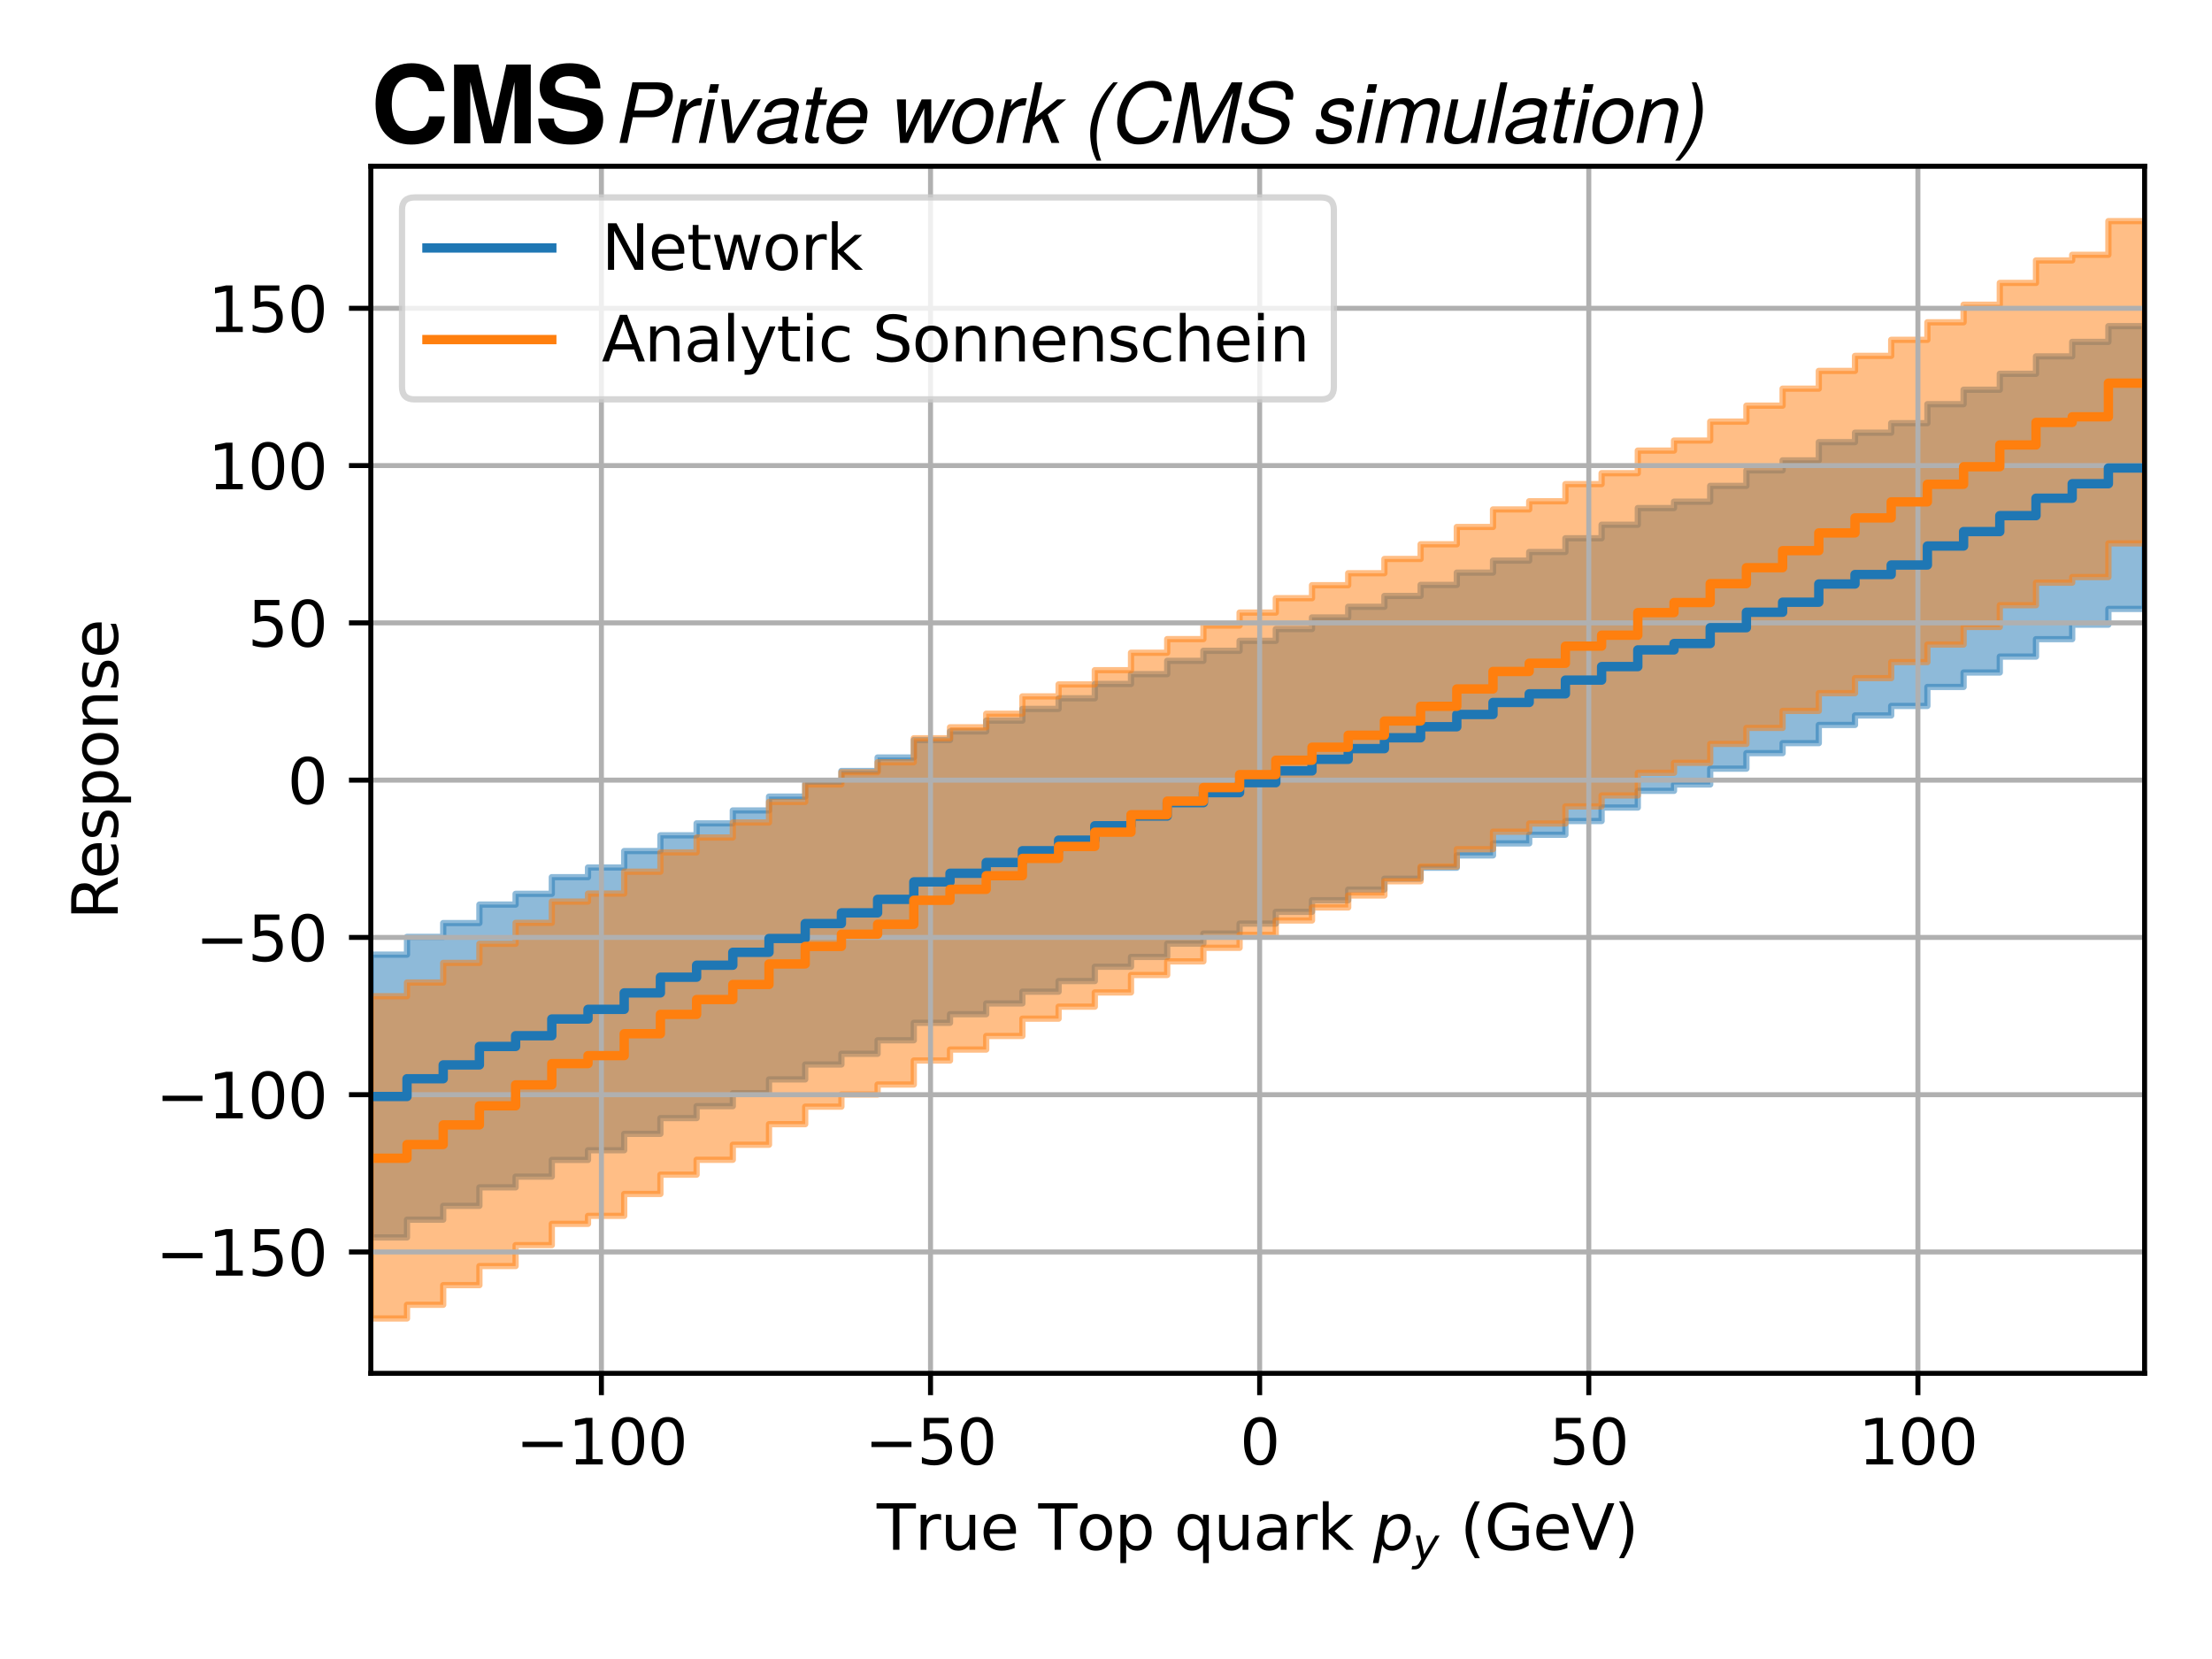 <?xml version="1.0" encoding="utf-8" standalone="no"?>
<!DOCTYPE svg PUBLIC "-//W3C//DTD SVG 1.1//EN"
  "http://www.w3.org/Graphics/SVG/1.1/DTD/svg11.dtd">
<svg xmlns:xlink="http://www.w3.org/1999/xlink" width="354.462pt" height="265.846pt" viewBox="0 0 354.462 265.846" xmlns="http://www.w3.org/2000/svg" version="1.1">
 <defs>
  <style type="text/css">*{stroke-linejoin: round; stroke-linecap: butt}</style>
 </defs>
 <g id="figure_1">
  <g id="patch_1">
   <path d="M 0 265.846 
L 354.462 265.846 
L 354.462 0 
L 0 0 
z
" style="fill: #ffffff"/>
  </g>
  <g id="axes_1">
   <g id="patch_2">
    <path d="M 59.42 220.07 
L 343.662 220.07 
L 343.662 26.64 
L 59.42 26.64 
z
" style="fill: #ffffff"/>
   </g>
   <g id="PolyCollection_1">
    <defs>
     <path id="m727cbb6d00" d="M 59.42 -112.87 
L 59.42 -67.555 
L 59.42 -67.555 
L 65.221 -67.555 
L 65.221 -70.399 
L 71.022 -70.399 
L 71.022 -72.616 
L 76.823 -72.616 
L 76.823 -75.577 
L 82.623 -75.577 
L 82.623 -77.296 
L 88.424 -77.296 
L 88.424 -79.971 
L 94.225 -79.971 
L 94.225 -81.52 
L 100.026 -81.52 
L 100.026 -84.155 
L 105.827 -84.155 
L 105.827 -86.673 
L 111.628 -86.673 
L 111.628 -88.59 
L 117.428 -88.59 
L 117.428 -90.661 
L 123.229 -90.661 
L 123.229 -92.875 
L 129.03 -92.875 
L 129.03 -95.268 
L 134.831 -95.268 
L 134.831 -96.982 
L 140.632 -96.982 
L 140.632 -99.147 
L 146.433 -99.147 
L 146.433 -101.944 
L 152.234 -101.944 
L 152.234 -103.325 
L 158.034 -103.325 
L 158.034 -105.056 
L 163.835 -105.056 
L 163.835 -106.936 
L 169.636 -106.936 
L 169.636 -108.633 
L 175.437 -108.633 
L 175.437 -110.933 
L 181.238 -110.933 
L 181.238 -112.502 
L 187.039 -112.502 
L 187.039 -114.635 
L 192.839 -114.635 
L 192.839 -116.246 
L 198.64 -116.246 
L 198.64 -117.84 
L 204.441 -117.84 
L 204.441 -119.73 
L 210.242 -119.73 
L 210.242 -121.588 
L 216.043 -121.588 
L 216.043 -123.296 
L 221.844 -123.296 
L 221.844 -125.036 
L 227.645 -125.036 
L 227.645 -126.805 
L 233.445 -126.805 
L 233.445 -128.771 
L 239.246 -128.771 
L 239.246 -130.696 
L 245.047 -130.696 
L 245.047 -132.08 
L 250.848 -132.08 
L 250.848 -134.277 
L 256.649 -134.277 
L 256.649 -136.443 
L 262.45 -136.443 
L 262.45 -139.117 
L 268.251 -139.117 
L 268.251 -140.14 
L 274.051 -140.14 
L 274.051 -142.675 
L 279.852 -142.675 
L 279.852 -145.155 
L 285.653 -145.155 
L 285.653 -146.761 
L 291.454 -146.761 
L 291.454 -149.68 
L 297.255 -149.68 
L 297.255 -151.195 
L 303.056 -151.195 
L 303.056 -152.724 
L 308.856 -152.724 
L 308.856 -155.765 
L 314.657 -155.765 
L 314.657 -158.079 
L 320.458 -158.079 
L 320.458 -160.633 
L 326.259 -160.633 
L 326.259 -163.425 
L 332.06 -163.425 
L 332.06 -165.747 
L 337.861 -165.747 
L 337.861 -168.268 
L 343.662 -168.268 
L 343.662 -213.583 
L 343.662 -213.583 
L 337.861 -213.583 
L 337.861 -211.062 
L 332.06 -211.062 
L 332.06 -208.74 
L 326.259 -208.74 
L 326.259 -205.948 
L 320.458 -205.948 
L 320.458 -203.394 
L 314.657 -203.394 
L 314.657 -201.081 
L 308.856 -201.081 
L 308.856 -198.039 
L 303.056 -198.039 
L 303.056 -196.511 
L 297.255 -196.511 
L 297.255 -194.995 
L 291.454 -194.995 
L 291.454 -192.076 
L 285.653 -192.076 
L 285.653 -190.47 
L 279.852 -190.47 
L 279.852 -187.991 
L 274.051 -187.991 
L 274.051 -185.455 
L 268.251 -185.455 
L 268.251 -184.433 
L 262.45 -184.433 
L 262.45 -181.758 
L 256.649 -181.758 
L 256.649 -179.592 
L 250.848 -179.592 
L 250.848 -177.395 
L 245.047 -177.395 
L 245.047 -176.011 
L 239.246 -176.011 
L 239.246 -174.087 
L 233.445 -174.087 
L 233.445 -172.12 
L 227.645 -172.12 
L 227.645 -170.351 
L 221.844 -170.351 
L 221.844 -168.611 
L 216.043 -168.611 
L 216.043 -166.904 
L 210.242 -166.904 
L 210.242 -165.045 
L 204.441 -165.045 
L 204.441 -163.155 
L 198.64 -163.155 
L 198.64 -161.561 
L 192.839 -161.561 
L 192.839 -159.95 
L 187.039 -159.95 
L 187.039 -157.817 
L 181.238 -157.817 
L 181.238 -156.248 
L 175.437 -156.248 
L 175.437 -153.948 
L 169.636 -153.948 
L 169.636 -152.251 
L 163.835 -152.251 
L 163.835 -150.371 
L 158.034 -150.371 
L 158.034 -148.641 
L 152.234 -148.641 
L 152.234 -147.259 
L 146.433 -147.259 
L 146.433 -144.462 
L 140.632 -144.462 
L 140.632 -142.297 
L 134.831 -142.297 
L 134.831 -140.584 
L 129.03 -140.584 
L 129.03 -138.191 
L 123.229 -138.191 
L 123.229 -135.976 
L 117.428 -135.976 
L 117.428 -133.905 
L 111.628 -133.905 
L 111.628 -131.989 
L 105.827 -131.989 
L 105.827 -129.47 
L 100.026 -129.47 
L 100.026 -126.835 
L 94.225 -126.835 
L 94.225 -125.286 
L 88.424 -125.286 
L 88.424 -122.611 
L 82.623 -122.611 
L 82.623 -120.892 
L 76.823 -120.892 
L 76.823 -117.931 
L 71.022 -117.931 
L 71.022 -115.714 
L 65.221 -115.714 
L 65.221 -112.87 
L 59.42 -112.87 
L 59.42 -112.87 
z
" style="stroke: #1f77b4; stroke-opacity: 0.5"/>
    </defs>
    <g clip-path="url(#p996def99cd)">
     <use xlink:href="#m727cbb6d00" x="0" y="265.846" style="fill: #1f77b4; fill-opacity: 0.5; stroke: #1f77b4; stroke-opacity: 0.5"/>
    </g>
   </g>
   <g id="PolyCollection_2">
    <defs>
     <path id="md22126efce" d="M 59.42 -106.209 
L 59.42 -54.568 
L 59.42 -54.568 
L 65.221 -54.568 
L 65.221 -56.76 
L 71.022 -56.76 
L 71.022 -59.905 
L 76.823 -59.905 
L 76.823 -62.966 
L 82.623 -62.966 
L 82.623 -66.321 
L 88.424 -66.321 
L 88.424 -69.731 
L 94.225 -69.731 
L 94.225 -71.01 
L 100.026 -71.01 
L 100.026 -74.518 
L 105.827 -74.518 
L 105.827 -77.615 
L 111.628 -77.615 
L 111.628 -79.998 
L 117.428 -79.998 
L 117.428 -82.408 
L 123.229 -82.408 
L 123.229 -85.704 
L 129.03 -85.704 
L 129.03 -88.511 
L 134.831 -88.511 
L 134.831 -90.46 
L 140.632 -90.46 
L 140.632 -92.055 
L 146.433 -92.055 
L 146.433 -95.901 
L 152.234 -95.901 
L 152.234 -97.658 
L 158.034 -97.658 
L 158.034 -99.838 
L 163.835 -99.838 
L 163.835 -102.613 
L 169.636 -102.613 
L 169.636 -104.534 
L 175.437 -104.534 
L 175.437 -106.814 
L 181.238 -106.814 
L 181.238 -109.61 
L 187.039 -109.61 
L 187.039 -111.792 
L 192.839 -111.792 
L 192.839 -113.966 
L 198.64 -113.966 
L 198.64 -116.04 
L 204.441 -116.04 
L 204.441 -118.345 
L 210.242 -118.345 
L 210.242 -120.43 
L 216.043 -120.43 
L 216.043 -122.351 
L 221.844 -122.351 
L 221.844 -124.632 
L 227.645 -124.632 
L 227.645 -126.986 
L 233.445 -126.986 
L 233.445 -129.764 
L 239.246 -129.764 
L 239.246 -132.57 
L 245.047 -132.57 
L 245.047 -133.882 
L 250.848 -133.882 
L 250.848 -136.626 
L 256.649 -136.626 
L 256.649 -138.38 
L 262.45 -138.38 
L 262.45 -141.999 
L 268.251 -141.999 
L 268.251 -143.612 
L 274.051 -143.612 
L 274.051 -146.638 
L 279.852 -146.638 
L 279.852 -149.2 
L 285.653 -149.2 
L 285.653 -151.929 
L 291.454 -151.929 
L 291.454 -154.772 
L 297.255 -154.772 
L 297.255 -157.177 
L 303.056 -157.177 
L 303.056 -159.749 
L 308.856 -159.749 
L 308.856 -162.561 
L 314.657 -162.561 
L 314.657 -165.377 
L 320.458 -165.377 
L 320.458 -168.869 
L 326.259 -168.869 
L 326.259 -172.477 
L 332.06 -172.477 
L 332.06 -173.377 
L 337.861 -173.377 
L 337.861 -178.773 
L 343.662 -178.773 
L 343.662 -230.414 
L 343.662 -230.414 
L 337.861 -230.414 
L 337.861 -225.017 
L 332.06 -225.017 
L 332.06 -224.117 
L 326.259 -224.117 
L 326.259 -220.51 
L 320.458 -220.51 
L 320.458 -217.018 
L 314.657 -217.018 
L 314.657 -214.202 
L 308.856 -214.202 
L 308.856 -211.389 
L 303.056 -211.389 
L 303.056 -208.817 
L 297.255 -208.817 
L 297.255 -206.412 
L 291.454 -206.412 
L 291.454 -203.569 
L 285.653 -203.569 
L 285.653 -200.841 
L 279.852 -200.841 
L 279.852 -198.279 
L 274.051 -198.279 
L 274.051 -195.252 
L 268.251 -195.252 
L 268.251 -193.64 
L 262.45 -193.64 
L 262.45 -190.02 
L 256.649 -190.02 
L 256.649 -188.267 
L 250.848 -188.267 
L 250.848 -185.523 
L 245.047 -185.523 
L 245.047 -184.211 
L 239.246 -184.211 
L 239.246 -181.404 
L 233.445 -181.404 
L 233.445 -178.627 
L 227.645 -178.627 
L 227.645 -176.273 
L 221.844 -176.273 
L 221.844 -173.991 
L 216.043 -173.991 
L 216.043 -172.07 
L 210.242 -172.07 
L 210.242 -169.986 
L 204.441 -169.986 
L 204.441 -167.681 
L 198.64 -167.681 
L 198.64 -165.607 
L 192.839 -165.607 
L 192.839 -163.433 
L 187.039 -163.433 
L 187.039 -161.25 
L 181.238 -161.25 
L 181.238 -158.454 
L 175.437 -158.454 
L 175.437 -156.174 
L 169.636 -156.174 
L 169.636 -154.254 
L 163.835 -154.254 
L 163.835 -151.478 
L 158.034 -151.478 
L 158.034 -149.299 
L 152.234 -149.299 
L 152.234 -147.542 
L 146.433 -147.542 
L 146.433 -143.696 
L 140.632 -143.696 
L 140.632 -142.101 
L 134.831 -142.101 
L 134.831 -140.151 
L 129.03 -140.151 
L 129.03 -137.344 
L 123.229 -137.344 
L 123.229 -134.048 
L 117.428 -134.048 
L 117.428 -131.639 
L 111.628 -131.639 
L 111.628 -129.256 
L 105.827 -129.256 
L 105.827 -126.158 
L 100.026 -126.158 
L 100.026 -122.65 
L 94.225 -122.65 
L 94.225 -121.371 
L 88.424 -121.371 
L 88.424 -117.961 
L 82.623 -117.961 
L 82.623 -114.607 
L 76.823 -114.607 
L 76.823 -111.545 
L 71.022 -111.545 
L 71.022 -108.4 
L 65.221 -108.4 
L 65.221 -106.209 
L 59.42 -106.209 
L 59.42 -106.209 
z
" style="stroke: #ff7f0e; stroke-opacity: 0.5"/>
    </defs>
    <g clip-path="url(#p996def99cd)">
     <use xlink:href="#md22126efce" x="0" y="265.846" style="fill: #ff7f0e; fill-opacity: 0.5; stroke: #ff7f0e; stroke-opacity: 0.5"/>
    </g>
   </g>
   <g id="matplotlib.axis_1">
    <g id="xtick_1">
     <g id="line2d_1">
      <path d="M 96.372 220.07 
L 96.372 26.64 
" clip-path="url(#p996def99cd)" style="fill: none; stroke: #b0b0b0; stroke-width: 0.8; stroke-linecap: square"/>
     </g>
     <g id="line2d_2">
      <defs>
       <path id="me8141fbfcb" d="M 0 0 
L 0 3.5 
" style="stroke: #000000; stroke-width: 0.8"/>
      </defs>
      <g>
       <use xlink:href="#me8141fbfcb" x="96.372" y="220.07" style="stroke: #000000; stroke-width: 0.8"/>
      </g>
     </g>
     <g id="text_1">
      <!-- −100 -->
      <g transform="translate(82.639 234.669) scale(0.1 -0.1)">
       <defs>
        <path id="DejaVuSans-2212" d="M 678 2272 
L 4684 2272 
L 4684 1741 
L 678 1741 
L 678 2272 
z
" transform="scale(0.016)"/>
        <path id="DejaVuSans-31" d="M 794 531 
L 1825 531 
L 1825 4091 
L 703 3866 
L 703 4441 
L 1819 4666 
L 2450 4666 
L 2450 531 
L 3481 531 
L 3481 0 
L 794 0 
L 794 531 
z
" transform="scale(0.016)"/>
        <path id="DejaVuSans-30" d="M 2034 4250 
Q 1547 4250 1301 3770 
Q 1056 3291 1056 2328 
Q 1056 1369 1301 889 
Q 1547 409 2034 409 
Q 2525 409 2770 889 
Q 3016 1369 3016 2328 
Q 3016 3291 2770 3770 
Q 2525 4250 2034 4250 
z
M 2034 4750 
Q 2819 4750 3233 4129 
Q 3647 3509 3647 2328 
Q 3647 1150 3233 529 
Q 2819 -91 2034 -91 
Q 1250 -91 836 529 
Q 422 1150 422 2328 
Q 422 3509 836 4129 
Q 1250 4750 2034 4750 
z
" transform="scale(0.016)"/>
       </defs>
       <use xlink:href="#DejaVuSans-2212"/>
       <use xlink:href="#DejaVuSans-31" x="83.789"/>
       <use xlink:href="#DejaVuSans-30" x="147.412"/>
       <use xlink:href="#DejaVuSans-30" x="211.035"/>
      </g>
     </g>
    </g>
    <g id="xtick_2">
     <g id="line2d_3">
      <path d="M 149.113 220.07 
L 149.113 26.64 
" clip-path="url(#p996def99cd)" style="fill: none; stroke: #b0b0b0; stroke-width: 0.8; stroke-linecap: square"/>
     </g>
     <g id="line2d_4">
      <g>
       <use xlink:href="#me8141fbfcb" x="149.113" y="220.07" style="stroke: #000000; stroke-width: 0.8"/>
      </g>
     </g>
     <g id="text_2">
      <!-- −50 -->
      <g transform="translate(138.561 234.669) scale(0.1 -0.1)">
       <defs>
        <path id="DejaVuSans-35" d="M 691 4666 
L 3169 4666 
L 3169 4134 
L 1269 4134 
L 1269 2991 
Q 1406 3038 1543 3061 
Q 1681 3084 1819 3084 
Q 2600 3084 3056 2656 
Q 3513 2228 3513 1497 
Q 3513 744 3044 326 
Q 2575 -91 1722 -91 
Q 1428 -91 1123 -41 
Q 819 9 494 109 
L 494 744 
Q 775 591 1075 516 
Q 1375 441 1709 441 
Q 2250 441 2565 725 
Q 2881 1009 2881 1497 
Q 2881 1984 2565 2268 
Q 2250 2553 1709 2553 
Q 1456 2553 1204 2497 
Q 953 2441 691 2322 
L 691 4666 
z
" transform="scale(0.016)"/>
       </defs>
       <use xlink:href="#DejaVuSans-2212"/>
       <use xlink:href="#DejaVuSans-35" x="83.789"/>
       <use xlink:href="#DejaVuSans-30" x="147.412"/>
      </g>
     </g>
    </g>
    <g id="xtick_3">
     <g id="line2d_5">
      <path d="M 201.854 220.07 
L 201.854 26.64 
" clip-path="url(#p996def99cd)" style="fill: none; stroke: #b0b0b0; stroke-width: 0.8; stroke-linecap: square"/>
     </g>
     <g id="line2d_6">
      <g>
       <use xlink:href="#me8141fbfcb" x="201.854" y="220.07" style="stroke: #000000; stroke-width: 0.8"/>
      </g>
     </g>
     <g id="text_3">
      <!-- 0 -->
      <g transform="translate(198.673 234.669) scale(0.1 -0.1)">
       <use xlink:href="#DejaVuSans-30"/>
      </g>
     </g>
    </g>
    <g id="xtick_4">
     <g id="line2d_7">
      <path d="M 254.595 220.07 
L 254.595 26.64 
" clip-path="url(#p996def99cd)" style="fill: none; stroke: #b0b0b0; stroke-width: 0.8; stroke-linecap: square"/>
     </g>
     <g id="line2d_8">
      <g>
       <use xlink:href="#me8141fbfcb" x="254.595" y="220.07" style="stroke: #000000; stroke-width: 0.8"/>
      </g>
     </g>
     <g id="text_4">
      <!-- 50 -->
      <g transform="translate(248.232 234.669) scale(0.1 -0.1)">
       <use xlink:href="#DejaVuSans-35"/>
       <use xlink:href="#DejaVuSans-30" x="63.623"/>
      </g>
     </g>
    </g>
    <g id="xtick_5">
     <g id="line2d_9">
      <path d="M 307.336 220.07 
L 307.336 26.64 
" clip-path="url(#p996def99cd)" style="fill: none; stroke: #b0b0b0; stroke-width: 0.8; stroke-linecap: square"/>
     </g>
     <g id="line2d_10">
      <g>
       <use xlink:href="#me8141fbfcb" x="307.336" y="220.07" style="stroke: #000000; stroke-width: 0.8"/>
      </g>
     </g>
     <g id="text_5">
      <!-- 100 -->
      <g transform="translate(297.792 234.669) scale(0.1 -0.1)">
       <use xlink:href="#DejaVuSans-31"/>
       <use xlink:href="#DejaVuSans-30" x="63.623"/>
       <use xlink:href="#DejaVuSans-30" x="127.246"/>
      </g>
     </g>
    </g>
    <g id="text_6">
     <!-- True Top quark $p_{y}$ (GeV) -->
     <g transform="translate(140.491 248.348) scale(0.1 -0.1)">
      <defs>
       <path id="DejaVuSans-54" d="M -19 4666 
L 3928 4666 
L 3928 4134 
L 2272 4134 
L 2272 0 
L 1638 0 
L 1638 4134 
L -19 4134 
L -19 4666 
z
" transform="scale(0.016)"/>
       <path id="DejaVuSans-72" d="M 2631 2963 
Q 2534 3019 2420 3045 
Q 2306 3072 2169 3072 
Q 1681 3072 1420 2755 
Q 1159 2438 1159 1844 
L 1159 0 
L 581 0 
L 581 3500 
L 1159 3500 
L 1159 2956 
Q 1341 3275 1631 3429 
Q 1922 3584 2338 3584 
Q 2397 3584 2469 3576 
Q 2541 3569 2628 3553 
L 2631 2963 
z
" transform="scale(0.016)"/>
       <path id="DejaVuSans-75" d="M 544 1381 
L 544 3500 
L 1119 3500 
L 1119 1403 
Q 1119 906 1312 657 
Q 1506 409 1894 409 
Q 2359 409 2629 706 
Q 2900 1003 2900 1516 
L 2900 3500 
L 3475 3500 
L 3475 0 
L 2900 0 
L 2900 538 
Q 2691 219 2414 64 
Q 2138 -91 1772 -91 
Q 1169 -91 856 284 
Q 544 659 544 1381 
z
M 1991 3584 
L 1991 3584 
z
" transform="scale(0.016)"/>
       <path id="DejaVuSans-65" d="M 3597 1894 
L 3597 1613 
L 953 1613 
Q 991 1019 1311 708 
Q 1631 397 2203 397 
Q 2534 397 2845 478 
Q 3156 559 3463 722 
L 3463 178 
Q 3153 47 2828 -22 
Q 2503 -91 2169 -91 
Q 1331 -91 842 396 
Q 353 884 353 1716 
Q 353 2575 817 3079 
Q 1281 3584 2069 3584 
Q 2775 3584 3186 3129 
Q 3597 2675 3597 1894 
z
M 3022 2063 
Q 3016 2534 2758 2815 
Q 2500 3097 2075 3097 
Q 1594 3097 1305 2825 
Q 1016 2553 972 2059 
L 3022 2063 
z
" transform="scale(0.016)"/>
       <path id="DejaVuSans-20" transform="scale(0.016)"/>
       <path id="DejaVuSans-6f" d="M 1959 3097 
Q 1497 3097 1228 2736 
Q 959 2375 959 1747 
Q 959 1119 1226 758 
Q 1494 397 1959 397 
Q 2419 397 2687 759 
Q 2956 1122 2956 1747 
Q 2956 2369 2687 2733 
Q 2419 3097 1959 3097 
z
M 1959 3584 
Q 2709 3584 3137 3096 
Q 3566 2609 3566 1747 
Q 3566 888 3137 398 
Q 2709 -91 1959 -91 
Q 1206 -91 779 398 
Q 353 888 353 1747 
Q 353 2609 779 3096 
Q 1206 3584 1959 3584 
z
" transform="scale(0.016)"/>
       <path id="DejaVuSans-70" d="M 1159 525 
L 1159 -1331 
L 581 -1331 
L 581 3500 
L 1159 3500 
L 1159 2969 
Q 1341 3281 1617 3432 
Q 1894 3584 2278 3584 
Q 2916 3584 3314 3078 
Q 3713 2572 3713 1747 
Q 3713 922 3314 415 
Q 2916 -91 2278 -91 
Q 1894 -91 1617 61 
Q 1341 213 1159 525 
z
M 3116 1747 
Q 3116 2381 2855 2742 
Q 2594 3103 2138 3103 
Q 1681 3103 1420 2742 
Q 1159 2381 1159 1747 
Q 1159 1113 1420 752 
Q 1681 391 2138 391 
Q 2594 391 2855 752 
Q 3116 1113 3116 1747 
z
" transform="scale(0.016)"/>
       <path id="DejaVuSans-71" d="M 947 1747 
Q 947 1113 1208 752 
Q 1469 391 1925 391 
Q 2381 391 2643 752 
Q 2906 1113 2906 1747 
Q 2906 2381 2643 2742 
Q 2381 3103 1925 3103 
Q 1469 3103 1208 2742 
Q 947 2381 947 1747 
z
M 2906 525 
Q 2725 213 2448 61 
Q 2172 -91 1784 -91 
Q 1150 -91 751 415 
Q 353 922 353 1747 
Q 353 2572 751 3078 
Q 1150 3584 1784 3584 
Q 2172 3584 2448 3432 
Q 2725 3281 2906 2969 
L 2906 3500 
L 3481 3500 
L 3481 -1331 
L 2906 -1331 
L 2906 525 
z
" transform="scale(0.016)"/>
       <path id="DejaVuSans-61" d="M 2194 1759 
Q 1497 1759 1228 1600 
Q 959 1441 959 1056 
Q 959 750 1161 570 
Q 1363 391 1709 391 
Q 2188 391 2477 730 
Q 2766 1069 2766 1631 
L 2766 1759 
L 2194 1759 
z
M 3341 1997 
L 3341 0 
L 2766 0 
L 2766 531 
Q 2569 213 2275 61 
Q 1981 -91 1556 -91 
Q 1019 -91 701 211 
Q 384 513 384 1019 
Q 384 1609 779 1909 
Q 1175 2209 1959 2209 
L 2766 2209 
L 2766 2266 
Q 2766 2663 2505 2880 
Q 2244 3097 1772 3097 
Q 1472 3097 1187 3025 
Q 903 2953 641 2809 
L 641 3341 
Q 956 3463 1253 3523 
Q 1550 3584 1831 3584 
Q 2591 3584 2966 3190 
Q 3341 2797 3341 1997 
z
" transform="scale(0.016)"/>
       <path id="DejaVuSans-6b" d="M 581 4863 
L 1159 4863 
L 1159 1991 
L 2875 3500 
L 3609 3500 
L 1753 1863 
L 3688 0 
L 2938 0 
L 1159 1709 
L 1159 0 
L 581 0 
L 581 4863 
z
" transform="scale(0.016)"/>
       <path id="DejaVuSans-Oblique-70" d="M 3175 2156 
Q 3175 2616 2975 2859 
Q 2775 3103 2400 3103 
Q 2144 3103 1911 2972 
Q 1678 2841 1497 2591 
Q 1319 2344 1212 1994 
Q 1106 1644 1106 1300 
Q 1106 863 1306 627 
Q 1506 391 1875 391 
Q 2147 391 2380 519 
Q 2613 647 2778 891 
Q 2956 1147 3065 1494 
Q 3175 1841 3175 2156 
z
M 1394 2969 
Q 1625 3272 1939 3428 
Q 2253 3584 2638 3584 
Q 3175 3584 3472 3232 
Q 3769 2881 3769 2247 
Q 3769 1728 3584 1258 
Q 3400 788 3053 416 
Q 2822 169 2531 39 
Q 2241 -91 1919 -91 
Q 1547 -91 1294 64 
Q 1041 219 916 525 
L 556 -1331 
L -19 -1331 
L 922 3500 
L 1497 3500 
L 1394 2969 
z
" transform="scale(0.016)"/>
       <path id="DejaVuSans-Oblique-79" d="M 1588 -325 
Q 1188 -997 936 -1164 
Q 684 -1331 294 -1331 
L -159 -1331 
L -63 -850 
L 269 -850 
Q 509 -850 678 -719 
Q 847 -588 1056 -206 
L 1234 128 
L 459 3500 
L 1069 3500 
L 1650 819 
L 3256 3500 
L 3859 3500 
L 1588 -325 
z
" transform="scale(0.016)"/>
       <path id="DejaVuSans-28" d="M 1984 4856 
Q 1566 4138 1362 3434 
Q 1159 2731 1159 2009 
Q 1159 1288 1364 580 
Q 1569 -128 1984 -844 
L 1484 -844 
Q 1016 -109 783 600 
Q 550 1309 550 2009 
Q 550 2706 781 3412 
Q 1013 4119 1484 4856 
L 1984 4856 
z
" transform="scale(0.016)"/>
       <path id="DejaVuSans-47" d="M 3809 666 
L 3809 1919 
L 2778 1919 
L 2778 2438 
L 4434 2438 
L 4434 434 
Q 4069 175 3628 42 
Q 3188 -91 2688 -91 
Q 1594 -91 976 548 
Q 359 1188 359 2328 
Q 359 3472 976 4111 
Q 1594 4750 2688 4750 
Q 3144 4750 3555 4637 
Q 3966 4525 4313 4306 
L 4313 3634 
Q 3963 3931 3569 4081 
Q 3175 4231 2741 4231 
Q 1884 4231 1454 3753 
Q 1025 3275 1025 2328 
Q 1025 1384 1454 906 
Q 1884 428 2741 428 
Q 3075 428 3337 486 
Q 3600 544 3809 666 
z
" transform="scale(0.016)"/>
       <path id="DejaVuSans-56" d="M 1831 0 
L 50 4666 
L 709 4666 
L 2188 738 
L 3669 4666 
L 4325 4666 
L 2547 0 
L 1831 0 
z
" transform="scale(0.016)"/>
       <path id="DejaVuSans-29" d="M 513 4856 
L 1013 4856 
Q 1481 4119 1714 3412 
Q 1947 2706 1947 2009 
Q 1947 1309 1714 600 
Q 1481 -109 1013 -844 
L 513 -844 
Q 928 -128 1133 580 
Q 1338 1288 1338 2009 
Q 1338 2731 1133 3434 
Q 928 4138 513 4856 
z
" transform="scale(0.016)"/>
      </defs>
      <use xlink:href="#DejaVuSans-54" transform="translate(0 0.016)"/>
      <use xlink:href="#DejaVuSans-72" transform="translate(61.084 0.016)"/>
      <use xlink:href="#DejaVuSans-75" transform="translate(102.197 0.016)"/>
      <use xlink:href="#DejaVuSans-65" transform="translate(165.576 0.016)"/>
      <use xlink:href="#DejaVuSans-20" transform="translate(227.1 0.016)"/>
      <use xlink:href="#DejaVuSans-54" transform="translate(258.887 0.016)"/>
      <use xlink:href="#DejaVuSans-6f" transform="translate(319.971 0.016)"/>
      <use xlink:href="#DejaVuSans-70" transform="translate(381.152 0.016)"/>
      <use xlink:href="#DejaVuSans-20" transform="translate(444.629 0.016)"/>
      <use xlink:href="#DejaVuSans-71" transform="translate(476.416 0.016)"/>
      <use xlink:href="#DejaVuSans-75" transform="translate(539.893 0.016)"/>
      <use xlink:href="#DejaVuSans-61" transform="translate(603.271 0.016)"/>
      <use xlink:href="#DejaVuSans-72" transform="translate(664.551 0.016)"/>
      <use xlink:href="#DejaVuSans-6b" transform="translate(705.664 0.016)"/>
      <use xlink:href="#DejaVuSans-20" transform="translate(763.574 0.016)"/>
      <use xlink:href="#DejaVuSans-Oblique-70" transform="translate(795.361 0.016)"/>
      <use xlink:href="#DejaVuSans-Oblique-79" transform="translate(858.838 -16.391) scale(0.7)"/>
      <use xlink:href="#DejaVuSans-20" transform="translate(902.998 0.016)"/>
      <use xlink:href="#DejaVuSans-28" transform="translate(934.785 0.016)"/>
      <use xlink:href="#DejaVuSans-47" transform="translate(973.799 0.016)"/>
      <use xlink:href="#DejaVuSans-65" transform="translate(1051.289 0.016)"/>
      <use xlink:href="#DejaVuSans-56" transform="translate(1112.812 0.016)"/>
      <use xlink:href="#DejaVuSans-29" transform="translate(1181.221 0.016)"/>
     </g>
    </g>
   </g>
   <g id="matplotlib.axis_2">
    <g id="ytick_1">
     <g id="line2d_11">
      <path d="M 59.42 200.621 
L 343.662 200.621 
" clip-path="url(#p996def99cd)" style="fill: none; stroke: #b0b0b0; stroke-width: 0.8; stroke-linecap: square"/>
     </g>
     <g id="line2d_12">
      <defs>
       <path id="m22c00555e8" d="M 0 0 
L -3.5 0 
" style="stroke: #000000; stroke-width: 0.8"/>
      </defs>
      <g>
       <use xlink:href="#m22c00555e8" x="59.42" y="200.621" style="stroke: #000000; stroke-width: 0.8"/>
      </g>
     </g>
     <g id="text_7">
      <!-- −150 -->
      <g transform="translate(24.953 204.42) scale(0.1 -0.1)">
       <use xlink:href="#DejaVuSans-2212"/>
       <use xlink:href="#DejaVuSans-31" x="83.789"/>
       <use xlink:href="#DejaVuSans-35" x="147.412"/>
       <use xlink:href="#DejaVuSans-30" x="211.035"/>
      </g>
     </g>
    </g>
    <g id="ytick_2">
     <g id="line2d_13">
      <path d="M 59.42 175.418 
L 343.662 175.418 
" clip-path="url(#p996def99cd)" style="fill: none; stroke: #b0b0b0; stroke-width: 0.8; stroke-linecap: square"/>
     </g>
     <g id="line2d_14">
      <g>
       <use xlink:href="#m22c00555e8" x="59.42" y="175.418" style="stroke: #000000; stroke-width: 0.8"/>
      </g>
     </g>
     <g id="text_8">
      <!-- −100 -->
      <g transform="translate(24.953 179.217) scale(0.1 -0.1)">
       <use xlink:href="#DejaVuSans-2212"/>
       <use xlink:href="#DejaVuSans-31" x="83.789"/>
       <use xlink:href="#DejaVuSans-30" x="147.412"/>
       <use xlink:href="#DejaVuSans-30" x="211.035"/>
      </g>
     </g>
    </g>
    <g id="ytick_3">
     <g id="line2d_15">
      <path d="M 59.42 150.215 
L 343.662 150.215 
" clip-path="url(#p996def99cd)" style="fill: none; stroke: #b0b0b0; stroke-width: 0.8; stroke-linecap: square"/>
     </g>
     <g id="line2d_16">
      <g>
       <use xlink:href="#m22c00555e8" x="59.42" y="150.215" style="stroke: #000000; stroke-width: 0.8"/>
      </g>
     </g>
     <g id="text_9">
      <!-- −50 -->
      <g transform="translate(31.315 154.014) scale(0.1 -0.1)">
       <use xlink:href="#DejaVuSans-2212"/>
       <use xlink:href="#DejaVuSans-35" x="83.789"/>
       <use xlink:href="#DejaVuSans-30" x="147.412"/>
      </g>
     </g>
    </g>
    <g id="ytick_4">
     <g id="line2d_17">
      <path d="M 59.42 125.013 
L 343.662 125.013 
" clip-path="url(#p996def99cd)" style="fill: none; stroke: #b0b0b0; stroke-width: 0.8; stroke-linecap: square"/>
     </g>
     <g id="line2d_18">
      <g>
       <use xlink:href="#m22c00555e8" x="59.42" y="125.013" style="stroke: #000000; stroke-width: 0.8"/>
      </g>
     </g>
     <g id="text_10">
      <!-- 0 -->
      <g transform="translate(46.057 128.812) scale(0.1 -0.1)">
       <use xlink:href="#DejaVuSans-30"/>
      </g>
     </g>
    </g>
    <g id="ytick_5">
     <g id="line2d_19">
      <path d="M 59.42 99.81 
L 343.662 99.81 
" clip-path="url(#p996def99cd)" style="fill: none; stroke: #b0b0b0; stroke-width: 0.8; stroke-linecap: square"/>
     </g>
     <g id="line2d_20">
      <g>
       <use xlink:href="#m22c00555e8" x="59.42" y="99.81" style="stroke: #000000; stroke-width: 0.8"/>
      </g>
     </g>
     <g id="text_11">
      <!-- 50 -->
      <g transform="translate(39.695 103.609) scale(0.1 -0.1)">
       <use xlink:href="#DejaVuSans-35"/>
       <use xlink:href="#DejaVuSans-30" x="63.623"/>
      </g>
     </g>
    </g>
    <g id="ytick_6">
     <g id="line2d_21">
      <path d="M 59.42 74.607 
L 343.662 74.607 
" clip-path="url(#p996def99cd)" style="fill: none; stroke: #b0b0b0; stroke-width: 0.8; stroke-linecap: square"/>
     </g>
     <g id="line2d_22">
      <g>
       <use xlink:href="#m22c00555e8" x="59.42" y="74.607" style="stroke: #000000; stroke-width: 0.8"/>
      </g>
     </g>
     <g id="text_12">
      <!-- 100 -->
      <g transform="translate(33.333 78.406) scale(0.1 -0.1)">
       <use xlink:href="#DejaVuSans-31"/>
       <use xlink:href="#DejaVuSans-30" x="63.623"/>
       <use xlink:href="#DejaVuSans-30" x="127.246"/>
      </g>
     </g>
    </g>
    <g id="ytick_7">
     <g id="line2d_23">
      <path d="M 59.42 49.404 
L 343.662 49.404 
" clip-path="url(#p996def99cd)" style="fill: none; stroke: #b0b0b0; stroke-width: 0.8; stroke-linecap: square"/>
     </g>
     <g id="line2d_24">
      <g>
       <use xlink:href="#m22c00555e8" x="59.42" y="49.404" style="stroke: #000000; stroke-width: 0.8"/>
      </g>
     </g>
     <g id="text_13">
      <!-- 150 -->
      <g transform="translate(33.333 53.204) scale(0.1 -0.1)">
       <use xlink:href="#DejaVuSans-31"/>
       <use xlink:href="#DejaVuSans-35" x="63.623"/>
       <use xlink:href="#DejaVuSans-30" x="127.246"/>
      </g>
     </g>
    </g>
    <g id="text_14">
     <!-- Response -->
     <g transform="translate(18.873 147.369) rotate(-90) scale(0.1 -0.1)">
      <defs>
       <path id="DejaVuSans-52" d="M 2841 2188 
Q 3044 2119 3236 1894 
Q 3428 1669 3622 1275 
L 4263 0 
L 3584 0 
L 2988 1197 
Q 2756 1666 2539 1819 
Q 2322 1972 1947 1972 
L 1259 1972 
L 1259 0 
L 628 0 
L 628 4666 
L 2053 4666 
Q 2853 4666 3247 4331 
Q 3641 3997 3641 3322 
Q 3641 2881 3436 2590 
Q 3231 2300 2841 2188 
z
M 1259 4147 
L 1259 2491 
L 2053 2491 
Q 2509 2491 2742 2702 
Q 2975 2913 2975 3322 
Q 2975 3731 2742 3939 
Q 2509 4147 2053 4147 
L 1259 4147 
z
" transform="scale(0.016)"/>
       <path id="DejaVuSans-73" d="M 2834 3397 
L 2834 2853 
Q 2591 2978 2328 3040 
Q 2066 3103 1784 3103 
Q 1356 3103 1142 2972 
Q 928 2841 928 2578 
Q 928 2378 1081 2264 
Q 1234 2150 1697 2047 
L 1894 2003 
Q 2506 1872 2764 1633 
Q 3022 1394 3022 966 
Q 3022 478 2636 193 
Q 2250 -91 1575 -91 
Q 1294 -91 989 -36 
Q 684 19 347 128 
L 347 722 
Q 666 556 975 473 
Q 1284 391 1588 391 
Q 1994 391 2212 530 
Q 2431 669 2431 922 
Q 2431 1156 2273 1281 
Q 2116 1406 1581 1522 
L 1381 1569 
Q 847 1681 609 1914 
Q 372 2147 372 2553 
Q 372 3047 722 3315 
Q 1072 3584 1716 3584 
Q 2034 3584 2315 3537 
Q 2597 3491 2834 3397 
z
" transform="scale(0.016)"/>
       <path id="DejaVuSans-6e" d="M 3513 2113 
L 3513 0 
L 2938 0 
L 2938 2094 
Q 2938 2591 2744 2837 
Q 2550 3084 2163 3084 
Q 1697 3084 1428 2787 
Q 1159 2491 1159 1978 
L 1159 0 
L 581 0 
L 581 3500 
L 1159 3500 
L 1159 2956 
Q 1366 3272 1645 3428 
Q 1925 3584 2291 3584 
Q 2894 3584 3203 3211 
Q 3513 2838 3513 2113 
z
" transform="scale(0.016)"/>
      </defs>
      <use xlink:href="#DejaVuSans-52"/>
      <use xlink:href="#DejaVuSans-65" x="64.982"/>
      <use xlink:href="#DejaVuSans-73" x="126.506"/>
      <use xlink:href="#DejaVuSans-70" x="178.605"/>
      <use xlink:href="#DejaVuSans-6f" x="242.082"/>
      <use xlink:href="#DejaVuSans-6e" x="303.264"/>
      <use xlink:href="#DejaVuSans-73" x="366.643"/>
      <use xlink:href="#DejaVuSans-65" x="418.742"/>
     </g>
    </g>
   </g>
   <g id="line2d_25">
    <path d="M 59.42 175.708 
L 59.42 175.708 
L 65.221 175.708 
L 65.221 172.864 
L 71.022 172.864 
L 71.022 170.646 
L 76.823 170.646 
L 76.823 167.686 
L 82.623 167.686 
L 82.623 165.966 
L 88.424 165.966 
L 88.424 163.292 
L 94.225 163.292 
L 94.225 161.743 
L 100.026 161.743 
L 100.026 159.107 
L 105.827 159.107 
L 105.827 156.589 
L 111.628 156.589 
L 111.628 154.672 
L 117.428 154.672 
L 117.428 152.601 
L 123.229 152.601 
L 123.229 150.387 
L 129.03 150.387 
L 129.03 147.994 
L 134.831 147.994 
L 134.831 146.281 
L 140.632 146.281 
L 140.632 144.116 
L 146.433 144.116 
L 146.433 141.319 
L 152.234 141.319 
L 152.234 139.937 
L 158.034 139.937 
L 158.034 138.207 
L 163.835 138.207 
L 163.835 136.327 
L 169.636 136.327 
L 169.636 134.63 
L 175.437 134.63 
L 175.437 132.33 
L 181.238 132.33 
L 181.238 130.761 
L 187.039 130.761 
L 187.039 128.627 
L 192.839 128.627 
L 192.839 127.017 
L 198.64 127.017 
L 198.64 125.423 
L 204.441 125.423 
L 204.441 123.533 
L 210.242 123.533 
L 210.242 121.674 
L 216.043 121.674 
L 216.043 119.966 
L 221.844 119.966 
L 221.844 118.227 
L 227.645 118.227 
L 227.645 116.458 
L 233.445 116.458 
L 233.445 114.491 
L 239.246 114.491 
L 239.246 112.567 
L 245.047 112.567 
L 245.047 111.183 
L 250.848 111.183 
L 250.848 108.986 
L 256.649 108.986 
L 256.649 106.819 
L 262.45 106.819 
L 262.45 104.145 
L 268.251 104.145 
L 268.251 103.123 
L 274.051 103.123 
L 274.051 100.587 
L 279.852 100.587 
L 279.852 98.108 
L 285.653 98.108 
L 285.653 96.502 
L 291.454 96.502 
L 291.454 93.583 
L 297.255 93.583 
L 297.255 92.067 
L 303.056 92.067 
L 303.056 90.539 
L 308.856 90.539 
L 308.856 87.497 
L 314.657 87.497 
L 314.657 85.183 
L 320.458 85.183 
L 320.458 82.63 
L 326.259 82.63 
L 326.259 79.837 
L 332.06 79.837 
L 332.06 77.516 
L 337.861 77.516 
L 337.861 74.994 
L 343.662 74.994 
" clip-path="url(#p996def99cd)" style="fill: none; stroke: #1f77b4; stroke-width: 1.5; stroke-linecap: square"/>
   </g>
   <g id="line2d_26">
    <path d="M 59.42 185.6 
L 59.42 185.6 
L 65.221 185.6 
L 65.221 183.408 
L 71.022 183.408 
L 71.022 180.263 
L 76.823 180.263 
L 76.823 177.202 
L 82.623 177.202 
L 82.623 173.847 
L 88.424 173.847 
L 88.424 170.437 
L 94.225 170.437 
L 94.225 169.158 
L 100.026 169.158 
L 100.026 165.65 
L 105.827 165.65 
L 105.827 162.553 
L 111.628 162.553 
L 111.628 160.17 
L 117.428 160.17 
L 117.428 157.76 
L 123.229 157.76 
L 123.229 154.464 
L 129.03 154.464 
L 129.03 151.657 
L 134.831 151.657 
L 134.831 149.707 
L 140.632 149.707 
L 140.632 148.113 
L 146.433 148.113 
L 146.433 144.267 
L 152.234 144.267 
L 152.234 142.51 
L 158.034 142.51 
L 158.034 140.33 
L 163.835 140.33 
L 163.835 137.555 
L 169.636 137.555 
L 169.636 135.634 
L 175.437 135.634 
L 175.437 133.354 
L 181.238 133.354 
L 181.238 130.558 
L 187.039 130.558 
L 187.039 128.376 
L 192.839 128.376 
L 192.839 126.202 
L 198.64 126.202 
L 198.64 124.128 
L 204.441 124.128 
L 204.441 121.823 
L 210.242 121.823 
L 210.242 119.738 
L 216.043 119.738 
L 216.043 117.817 
L 221.844 117.817 
L 221.844 115.536 
L 227.645 115.536 
L 227.645 113.182 
L 233.445 113.182 
L 233.445 110.404 
L 239.246 110.404 
L 239.246 107.598 
L 245.047 107.598 
L 245.047 106.286 
L 250.848 106.286 
L 250.848 103.542 
L 256.649 103.542 
L 256.649 101.788 
L 262.45 101.788 
L 262.45 98.169 
L 268.251 98.169 
L 268.251 96.556 
L 274.051 96.556 
L 274.051 93.53 
L 279.852 93.53 
L 279.852 90.968 
L 285.653 90.968 
L 285.653 88.239 
L 291.454 88.239 
L 291.454 85.396 
L 297.255 85.396 
L 297.255 82.991 
L 303.056 82.991 
L 303.056 80.419 
L 308.856 80.419 
L 308.856 77.606 
L 314.657 77.606 
L 314.657 74.791 
L 320.458 74.791 
L 320.458 71.299 
L 326.259 71.299 
L 326.259 67.691 
L 332.06 67.691 
L 332.06 66.791 
L 337.861 66.791 
L 337.861 61.395 
L 343.662 61.395 
" clip-path="url(#p996def99cd)" style="fill: none; stroke: #ff7f0e; stroke-width: 1.5; stroke-linecap: square"/>
   </g>
   <g id="patch_3">
    <path d="M 59.42 220.07 
L 59.42 26.64 
" style="fill: none; stroke: #000000; stroke-width: 0.8; stroke-linejoin: miter; stroke-linecap: square"/>
   </g>
   <g id="patch_4">
    <path d="M 343.662 220.07 
L 343.662 26.64 
" style="fill: none; stroke: #000000; stroke-width: 0.8; stroke-linejoin: miter; stroke-linecap: square"/>
   </g>
   <g id="patch_5">
    <path d="M 59.42 220.07 
L 343.662 220.07 
" style="fill: none; stroke: #000000; stroke-width: 0.8; stroke-linejoin: miter; stroke-linecap: square"/>
   </g>
   <g id="patch_6">
    <path d="M 59.42 26.64 
L 343.662 26.64 
" style="fill: none; stroke: #000000; stroke-width: 0.8; stroke-linejoin: miter; stroke-linecap: square"/>
   </g>
   <g id="text_15">
    <!-- CMS -->
    <g transform="translate(59.42 22.956) scale(0.169 -0.169)">
     <defs>
      <path id="TeXGyreHeros-Bold-43" d="M 4384 1594 
L 3450 1594 
C 3392 998 3014 730 2419 730 
C 1677 730 1242 1299 1242 2317 
C 1242 3347 1696 3923 2451 3923 
C 2970 3923 3309 3686 3450 3085 
L 4365 3085 
C 4282 4160 3469 4742 2419 4742 
C 1101 4742 282 3840 282 2330 
C 282 832 1094 -77 2394 -77 
C 3552 -77 4326 525 4384 1594 
z
" transform="scale(0.016)"/>
      <path id="TeXGyreHeros-Bold-4d" d="M 4966 0 
L 4966 4666 
L 3520 4666 
L 2701 954 
L 1856 4666 
L 422 4666 
L 422 0 
L 1382 0 
L 1382 3635 
L 2221 0 
L 3181 0 
L 4006 3635 
L 4006 0 
L 4966 0 
z
" transform="scale(0.016)"/>
      <path id="TeXGyreHeros-Bold-53" d="M 4051 1402 
C 4051 2138 3680 2483 2816 2650 
L 2086 2790 
C 1402 2925 1203 3059 1203 3398 
C 1203 3750 1517 3974 2010 3974 
C 2618 3974 2989 3718 2989 3245 
L 3885 3245 
C 3885 4230 3194 4742 2054 4742 
C 934 4742 288 4218 288 3309 
C 288 2579 653 2240 1600 2054 
L 2253 1926 
C 2893 1798 3130 1664 3130 1286 
C 3130 896 2771 691 2189 691 
C 1536 691 1139 966 1139 1466 
L 205 1466 
C 205 467 947 -77 2138 -77 
C 3341 -77 4051 454 4051 1402 
z
" transform="scale(0.016)"/>
     </defs>
     <use xlink:href="#TeXGyreHeros-Bold-43"/>
     <use xlink:href="#TeXGyreHeros-Bold-4d" x="72.2"/>
     <use xlink:href="#TeXGyreHeros-Bold-53" x="155.5"/>
    </g>
   </g>
   <g id="text_16">
    <!-- Private work (CMS simulation) -->
    <g transform="translate(98.732 22.904) scale(0.13 -0.13)">
     <defs>
      <path id="TeXGyreHeros-Italic-50" d="M 4371 3635 
C 4371 4314 3968 4666 3187 4666 
L 1254 4666 
L 262 0 
L 864 0 
L 1286 1978 
L 2746 1978 
C 3712 1978 4371 2771 4371 3635 
z
M 3757 3520 
C 3757 2957 3302 2502 2637 2502 
L 1395 2502 
L 1747 4141 
L 2989 4141 
C 3488 4141 3757 3923 3757 3520 
z
" transform="scale(0.016)"/>
      <path id="TeXGyreHeros-Italic-72" d="M 2355 2886 
L 2470 3430 
C 2387 3443 2336 3450 2266 3450 
C 1894 3450 1606 3283 1210 2829 
L 1318 3354 
L 832 3354 
L 122 0 
L 659 0 
L 1030 1741 
C 1190 2496 1626 2886 2291 2886 
L 2355 2886 
z
" transform="scale(0.016)"/>
      <path id="TeXGyreHeros-Italic-69" d="M 659 0 
L 1370 3354 
L 832 3354 
L 122 0 
L 659 0 
z
M 1677 4525 
L 1011 4525 
L 870 3866 
L 1536 3866 
L 1677 4525 
z
" transform="scale(0.016)"/>
      <path id="TeXGyreHeros-Italic-76" d="M 3507 3354 
L 2925 3354 
L 1363 653 
L 1050 3354 
L 461 3354 
L 934 0 
L 1517 0 
L 3507 3354 
z
" transform="scale(0.016)"/>
      <path id="TeXGyreHeros-Italic-61" d="M 3149 0 
L 3232 416 
C 3174 403 3149 403 3123 403 
C 2957 403 2880 461 2880 589 
C 2880 614 2880 634 2886 653 
L 3277 2490 
C 3315 2662 3315 2662 3315 2726 
C 3315 3162 2874 3450 2202 3450 
C 1312 3450 768 3072 646 2362 
L 1184 2362 
C 1312 2771 1587 2957 2061 2957 
C 2445 2957 2739 2784 2739 2547 
C 2739 2522 2733 2477 2726 2426 
L 2707 2310 
C 2662 2048 2515 1971 2061 1933 
C 1203 1850 934 1792 621 1594 
C 288 1382 102 1069 102 698 
C 102 186 454 -96 1030 -96 
C 1446 -96 1818 -38 2310 371 
L 2304 275 
C 2304 13 2502 -58 2810 -58 
C 2899 -58 2893 -45 3149 0 
z
M 2566 1651 
L 2451 1101 
C 2368 704 1805 365 1242 365 
C 877 365 666 493 666 762 
C 666 1165 954 1370 1632 1466 
C 2234 1549 2285 1555 2566 1651 
z
" transform="scale(0.016)"/>
      <path id="TeXGyreHeros-Italic-74" d="M 1408 467 
C 1210 422 1178 416 1101 416 
C 960 416 870 486 870 589 
C 870 608 877 640 883 678 
L 1363 2925 
L 1933 2925 
L 2022 3354 
L 1453 3354 
L 1651 4275 
L 1114 4275 
L 915 3354 
L 461 3354 
L 371 2925 
L 826 2925 
L 339 659 
C 326 595 320 525 320 461 
C 320 147 538 -45 890 -45 
C 1018 -45 1216 -26 1306 0 
L 1408 467 
z
" transform="scale(0.016)"/>
      <path id="TeXGyreHeros-Italic-65" d="M 3290 1523 
L 3302 1606 
C 3360 1914 3392 2182 3392 2355 
C 3392 2970 2861 3450 2170 3450 
C 1613 3450 1075 3187 755 2758 
C 454 2355 224 1651 224 1133 
C 224 467 717 -96 1498 -96 
C 2266 -96 2912 326 3110 1018 
L 2573 1018 
C 2355 627 2016 397 1587 397 
C 1082 397 787 685 787 1229 
C 781 1338 787 1402 819 1523 
L 3290 1523 
z
M 2816 1984 
L 934 1984 
C 1094 2547 1568 2957 2086 2957 
C 2541 2957 2829 2650 2829 2170 
C 2829 2106 2822 2061 2816 1984 
z
" transform="scale(0.016)"/>
      <path id="TeXGyreHeros-Italic-20" transform="scale(0.016)"/>
      <path id="TeXGyreHeros-Italic-77" d="M 4928 3354 
L 4346 3354 
L 3091 742 
L 3091 3354 
L 2349 3354 
L 1139 742 
L 1139 3354 
L 435 3354 
L 691 0 
L 1306 0 
L 2554 2675 
L 2554 0 
L 3238 0 
L 4928 3354 
z
" transform="scale(0.016)"/>
      <path id="TeXGyreHeros-Italic-6f" d="M 3366 2253 
C 3366 2931 2906 3450 2138 3450 
C 934 3450 198 2342 198 1075 
C 198 365 698 -96 1414 -96 
C 2579 -96 3366 922 3366 2253 
z
M 2803 2131 
C 2803 1178 2266 397 1504 397 
C 1050 397 762 691 762 1203 
C 762 2131 1299 2957 2054 2957 
C 2528 2957 2803 2650 2803 2131 
z
" transform="scale(0.016)"/>
      <path id="TeXGyreHeros-Italic-6b" d="M 2893 0 
L 1997 2195 
L 3418 3354 
L 2726 3354 
L 1005 1958 
L 1581 4666 
L 1043 4666 
L 51 0 
L 589 0 
L 864 1299 
L 1549 1862 
L 2278 0 
L 2893 0 
z
" transform="scale(0.016)"/>
      <path id="TeXGyreHeros-Italic-28" d="M 1254 -1363 
C 1018 -749 902 -147 902 506 
C 902 1926 1459 3347 2534 4666 
L 2182 4666 
C 1069 3501 403 2042 403 742 
C 403 -19 589 -813 902 -1363 
L 1254 -1363 
z
" transform="scale(0.016)"/>
      <path id="TeXGyreHeros-Italic-43" d="M 4384 1702 
L 3757 1702 
C 3354 787 2950 403 2125 403 
C 1459 403 1018 922 1018 1696 
C 1018 2278 1210 2925 1536 3411 
C 1926 3987 2394 4262 2982 4262 
C 3629 4262 3942 3910 3994 3219 
L 4608 3219 
C 4557 4262 3974 4781 3091 4781 
C 2342 4781 1722 4480 1222 3878 
C 717 3270 403 2381 403 1581 
C 403 563 1011 -115 2035 -115 
C 3162 -115 3840 410 4384 1702 
z
" transform="scale(0.016)"/>
      <path id="TeXGyreHeros-Italic-4d" d="M 5542 4666 
L 4704 4666 
L 2490 653 
L 1978 4666 
L 1152 4666 
L 160 0 
L 730 0 
L 1555 3872 
L 2048 0 
L 2669 0 
L 4806 3872 
L 3981 0 
L 4550 0 
L 5542 4666 
z
" transform="scale(0.016)"/>
      <path id="TeXGyreHeros-Italic-53" d="M 3968 1549 
C 3968 1978 3667 2349 3187 2490 
L 2086 2803 
C 1594 2944 1440 3072 1440 3354 
C 1440 3866 1952 4262 2694 4262 
C 3398 4262 3667 3994 3667 3565 
C 3667 3507 3661 3462 3642 3334 
L 4205 3334 
C 4243 3514 4256 3597 4256 3693 
C 4256 4339 3712 4781 2810 4781 
C 2150 4781 1632 4595 1286 4237 
C 1024 3968 826 3514 826 3187 
C 826 2784 1107 2445 1536 2323 
L 2630 2010 
C 3142 1862 3354 1670 3354 1370 
C 3354 838 2771 403 1901 403 
C 1178 403 845 672 845 1254 
C 845 1338 851 1395 870 1517 
L 314 1517 
C 269 1350 256 1248 256 1114 
C 256 346 832 -115 1798 -115 
C 2470 -115 3034 70 3411 422 
C 3738 723 3968 1190 3968 1549 
z
" transform="scale(0.016)"/>
      <path id="TeXGyreHeros-Italic-73" d="M 2848 1158 
C 2848 1549 2637 1754 2074 1894 
L 1587 2016 
C 1229 2106 1043 2234 1043 2400 
C 1043 2726 1363 2957 1850 2957 
C 2227 2957 2438 2810 2438 2560 
C 2438 2515 2438 2470 2432 2419 
L 2970 2419 
C 3002 2554 3008 2611 3008 2694 
C 3008 3142 2579 3450 1958 3450 
C 1069 3450 480 2938 480 2259 
C 480 1869 704 1677 1363 1510 
L 1837 1389 
C 2240 1286 2285 1146 2285 1011 
C 2285 646 1862 397 1370 397 
C 928 397 678 570 678 890 
C 678 928 685 986 691 1050 
L 122 1050 
C 90 902 83 826 83 723 
C 83 211 531 -96 1274 -96 
C 2227 -96 2848 397 2848 1158 
z
" transform="scale(0.016)"/>
      <path id="TeXGyreHeros-Italic-6d" d="M 4589 0 
L 5094 2387 
C 5114 2458 5133 2669 5133 2739 
C 5133 3072 4883 3450 4320 3450 
C 3904 3450 3539 3283 3162 2918 
C 3059 3277 2810 3450 2387 3450 
C 1952 3450 1658 3322 1248 2938 
L 1331 3354 
L 845 3354 
L 134 0 
L 672 0 
L 1120 2106 
C 1222 2592 1658 2989 2086 2989 
C 2400 2989 2611 2810 2611 2547 
C 2611 2477 2605 2394 2586 2310 
L 2093 0 
L 2630 0 
L 3078 2106 
C 3181 2605 3616 2989 4083 2989 
C 4384 2989 4570 2803 4570 2496 
C 4570 2400 4570 2400 4512 2182 
L 4051 0 
L 4589 0 
z
" transform="scale(0.016)"/>
      <path id="TeXGyreHeros-Italic-75" d="M 2771 0 
L 3482 3354 
L 2944 3354 
L 2554 1504 
C 2406 813 1952 365 1408 365 
C 1062 365 838 557 838 858 
C 838 909 845 966 858 1030 
L 1350 3354 
L 813 3354 
L 275 819 
C 262 755 256 685 256 602 
C 256 166 589 -96 1139 -96 
C 1638 -96 2003 58 2368 390 
L 2285 0 
L 2771 0 
z
" transform="scale(0.016)"/>
      <path id="TeXGyreHeros-Italic-6c" d="M 1645 4666 
L 1107 4666 
L 115 0 
L 653 0 
L 1645 4666 
z
" transform="scale(0.016)"/>
      <path id="TeXGyreHeros-Italic-6e" d="M 3328 2406 
C 3347 2490 3354 2566 3354 2650 
C 3354 3136 3014 3450 2483 3450 
C 1997 3450 1574 3277 1242 2938 
L 1325 3354 
L 838 3354 
L 128 0 
L 666 0 
L 1056 1850 
C 1203 2554 1658 2989 2234 2989 
C 2554 2989 2790 2765 2790 2470 
C 2790 2432 2771 2336 2752 2234 
L 2278 0 
L 2816 0 
L 3328 2406 
z
" transform="scale(0.016)"/>
      <path id="TeXGyreHeros-Italic-29" d="M 1760 2605 
C 1760 3328 1568 4134 1267 4666 
L 915 4666 
C 1158 4045 1267 3443 1267 2758 
C 1267 1376 698 -64 -365 -1363 
L -13 -1363 
C 1094 -205 1760 1274 1760 2605 
z
" transform="scale(0.016)"/>
     </defs>
     <use xlink:href="#TeXGyreHeros-Italic-50"/>
     <use xlink:href="#TeXGyreHeros-Italic-72" x="66.7"/>
     <use xlink:href="#TeXGyreHeros-Italic-69" x="100"/>
     <use xlink:href="#TeXGyreHeros-Italic-76" x="122.2"/>
     <use xlink:href="#TeXGyreHeros-Italic-61" x="172.2"/>
     <use xlink:href="#TeXGyreHeros-Italic-74" x="227.8"/>
     <use xlink:href="#TeXGyreHeros-Italic-65" x="255.6"/>
     <use xlink:href="#TeXGyreHeros-Italic-20" x="311.2"/>
     <use xlink:href="#TeXGyreHeros-Italic-77" x="339"/>
     <use xlink:href="#TeXGyreHeros-Italic-6f" x="411.2"/>
     <use xlink:href="#TeXGyreHeros-Italic-72" x="466.8"/>
     <use xlink:href="#TeXGyreHeros-Italic-6b" x="500.1"/>
     <use xlink:href="#TeXGyreHeros-Italic-20" x="550.1"/>
     <use xlink:href="#TeXGyreHeros-Italic-28" x="577.9"/>
     <use xlink:href="#TeXGyreHeros-Italic-43" x="611.2"/>
     <use xlink:href="#TeXGyreHeros-Italic-4d" x="683.4"/>
     <use xlink:href="#TeXGyreHeros-Italic-53" x="766.7"/>
     <use xlink:href="#TeXGyreHeros-Italic-20" x="833.4"/>
     <use xlink:href="#TeXGyreHeros-Italic-73" x="861.2"/>
     <use xlink:href="#TeXGyreHeros-Italic-69" x="911.2"/>
     <use xlink:href="#TeXGyreHeros-Italic-6d" x="933.4"/>
     <use xlink:href="#TeXGyreHeros-Italic-75" x="1016.7"/>
     <use xlink:href="#TeXGyreHeros-Italic-6c" x="1072.3"/>
     <use xlink:href="#TeXGyreHeros-Italic-61" x="1094.5"/>
     <use xlink:href="#TeXGyreHeros-Italic-74" x="1150.1"/>
     <use xlink:href="#TeXGyreHeros-Italic-69" x="1177.9"/>
     <use xlink:href="#TeXGyreHeros-Italic-6f" x="1200.1"/>
     <use xlink:href="#TeXGyreHeros-Italic-6e" x="1255.7"/>
     <use xlink:href="#TeXGyreHeros-Italic-29" x="1311.3"/>
    </g>
   </g>
   <g id="legend_1">
    <g id="patch_7">
     <path d="M 66.42 63.996 
L 211.745 63.996 
Q 213.745 63.996 213.745 61.996 
L 213.745 33.64 
Q 213.745 31.64 211.745 31.64 
L 66.42 31.64 
Q 64.42 31.64 64.42 33.64 
L 64.42 61.996 
Q 64.42 63.996 66.42 63.996 
z
" style="fill: #ffffff; opacity: 0.8; stroke: #cccccc; stroke-linejoin: miter"/>
    </g>
    <g id="line2d_27">
     <path d="M 68.42 39.738 
L 68.42 39.738 
L 78.42 39.738 
L 78.42 39.738 
L 88.42 39.738 
" style="fill: none; stroke: #1f77b4; stroke-width: 1.5; stroke-linecap: square"/>
    </g>
    <g id="text_17">
     <!-- Network -->
     <g transform="translate(96.42 43.238) scale(0.1 -0.1)">
      <defs>
       <path id="DejaVuSans-4e" d="M 628 4666 
L 1478 4666 
L 3547 763 
L 3547 4666 
L 4159 4666 
L 4159 0 
L 3309 0 
L 1241 3903 
L 1241 0 
L 628 0 
L 628 4666 
z
" transform="scale(0.016)"/>
       <path id="DejaVuSans-74" d="M 1172 4494 
L 1172 3500 
L 2356 3500 
L 2356 3053 
L 1172 3053 
L 1172 1153 
Q 1172 725 1289 603 
Q 1406 481 1766 481 
L 2356 481 
L 2356 0 
L 1766 0 
Q 1100 0 847 248 
Q 594 497 594 1153 
L 594 3053 
L 172 3053 
L 172 3500 
L 594 3500 
L 594 4494 
L 1172 4494 
z
" transform="scale(0.016)"/>
       <path id="DejaVuSans-77" d="M 269 3500 
L 844 3500 
L 1563 769 
L 2278 3500 
L 2956 3500 
L 3675 769 
L 4391 3500 
L 4966 3500 
L 4050 0 
L 3372 0 
L 2619 2869 
L 1863 0 
L 1184 0 
L 269 3500 
z
" transform="scale(0.016)"/>
      </defs>
      <use xlink:href="#DejaVuSans-4e"/>
      <use xlink:href="#DejaVuSans-65" x="74.805"/>
      <use xlink:href="#DejaVuSans-74" x="136.328"/>
      <use xlink:href="#DejaVuSans-77" x="175.537"/>
      <use xlink:href="#DejaVuSans-6f" x="257.324"/>
      <use xlink:href="#DejaVuSans-72" x="318.506"/>
      <use xlink:href="#DejaVuSans-6b" x="359.619"/>
     </g>
    </g>
    <g id="line2d_28">
     <path d="M 68.42 54.417 
L 68.42 54.417 
L 78.42 54.417 
L 78.42 54.417 
L 88.42 54.417 
" style="fill: none; stroke: #ff7f0e; stroke-width: 1.5; stroke-linecap: square"/>
    </g>
    <g id="text_18">
     <!-- Analytic Sonnenschein -->
     <g transform="translate(96.42 57.917) scale(0.1 -0.1)">
      <defs>
       <path id="DejaVuSans-41" d="M 2188 4044 
L 1331 1722 
L 3047 1722 
L 2188 4044 
z
M 1831 4666 
L 2547 4666 
L 4325 0 
L 3669 0 
L 3244 1197 
L 1141 1197 
L 716 0 
L 50 0 
L 1831 4666 
z
" transform="scale(0.016)"/>
       <path id="DejaVuSans-6c" d="M 603 4863 
L 1178 4863 
L 1178 0 
L 603 0 
L 603 4863 
z
" transform="scale(0.016)"/>
       <path id="DejaVuSans-79" d="M 2059 -325 
Q 1816 -950 1584 -1140 
Q 1353 -1331 966 -1331 
L 506 -1331 
L 506 -850 
L 844 -850 
Q 1081 -850 1212 -737 
Q 1344 -625 1503 -206 
L 1606 56 
L 191 3500 
L 800 3500 
L 1894 763 
L 2988 3500 
L 3597 3500 
L 2059 -325 
z
" transform="scale(0.016)"/>
       <path id="DejaVuSans-69" d="M 603 3500 
L 1178 3500 
L 1178 0 
L 603 0 
L 603 3500 
z
M 603 4863 
L 1178 4863 
L 1178 4134 
L 603 4134 
L 603 4863 
z
" transform="scale(0.016)"/>
       <path id="DejaVuSans-63" d="M 3122 3366 
L 3122 2828 
Q 2878 2963 2633 3030 
Q 2388 3097 2138 3097 
Q 1578 3097 1268 2742 
Q 959 2388 959 1747 
Q 959 1106 1268 751 
Q 1578 397 2138 397 
Q 2388 397 2633 464 
Q 2878 531 3122 666 
L 3122 134 
Q 2881 22 2623 -34 
Q 2366 -91 2075 -91 
Q 1284 -91 818 406 
Q 353 903 353 1747 
Q 353 2603 823 3093 
Q 1294 3584 2113 3584 
Q 2378 3584 2631 3529 
Q 2884 3475 3122 3366 
z
" transform="scale(0.016)"/>
       <path id="DejaVuSans-53" d="M 3425 4513 
L 3425 3897 
Q 3066 4069 2747 4153 
Q 2428 4238 2131 4238 
Q 1616 4238 1336 4038 
Q 1056 3838 1056 3469 
Q 1056 3159 1242 3001 
Q 1428 2844 1947 2747 
L 2328 2669 
Q 3034 2534 3370 2195 
Q 3706 1856 3706 1288 
Q 3706 609 3251 259 
Q 2797 -91 1919 -91 
Q 1588 -91 1214 -16 
Q 841 59 441 206 
L 441 856 
Q 825 641 1194 531 
Q 1563 422 1919 422 
Q 2459 422 2753 634 
Q 3047 847 3047 1241 
Q 3047 1584 2836 1778 
Q 2625 1972 2144 2069 
L 1759 2144 
Q 1053 2284 737 2584 
Q 422 2884 422 3419 
Q 422 4038 858 4394 
Q 1294 4750 2059 4750 
Q 2388 4750 2728 4690 
Q 3069 4631 3425 4513 
z
" transform="scale(0.016)"/>
       <path id="DejaVuSans-68" d="M 3513 2113 
L 3513 0 
L 2938 0 
L 2938 2094 
Q 2938 2591 2744 2837 
Q 2550 3084 2163 3084 
Q 1697 3084 1428 2787 
Q 1159 2491 1159 1978 
L 1159 0 
L 581 0 
L 581 4863 
L 1159 4863 
L 1159 2956 
Q 1366 3272 1645 3428 
Q 1925 3584 2291 3584 
Q 2894 3584 3203 3211 
Q 3513 2838 3513 2113 
z
" transform="scale(0.016)"/>
      </defs>
      <use xlink:href="#DejaVuSans-41"/>
      <use xlink:href="#DejaVuSans-6e" x="68.408"/>
      <use xlink:href="#DejaVuSans-61" x="131.787"/>
      <use xlink:href="#DejaVuSans-6c" x="193.066"/>
      <use xlink:href="#DejaVuSans-79" x="220.85"/>
      <use xlink:href="#DejaVuSans-74" x="280.029"/>
      <use xlink:href="#DejaVuSans-69" x="319.238"/>
      <use xlink:href="#DejaVuSans-63" x="347.021"/>
      <use xlink:href="#DejaVuSans-20" x="402.002"/>
      <use xlink:href="#DejaVuSans-53" x="433.789"/>
      <use xlink:href="#DejaVuSans-6f" x="497.266"/>
      <use xlink:href="#DejaVuSans-6e" x="558.447"/>
      <use xlink:href="#DejaVuSans-6e" x="621.826"/>
      <use xlink:href="#DejaVuSans-65" x="685.205"/>
      <use xlink:href="#DejaVuSans-6e" x="746.729"/>
      <use xlink:href="#DejaVuSans-73" x="810.107"/>
      <use xlink:href="#DejaVuSans-63" x="862.207"/>
      <use xlink:href="#DejaVuSans-68" x="917.188"/>
      <use xlink:href="#DejaVuSans-65" x="980.566"/>
      <use xlink:href="#DejaVuSans-69" x="1042.09"/>
      <use xlink:href="#DejaVuSans-6e" x="1069.873"/>
     </g>
    </g>
   </g>
  </g>
 </g>
 <defs>
  <clipPath id="p996def99cd">
   <rect x="59.42" y="26.64" width="284.242" height="193.43"/>
  </clipPath>
 </defs>
</svg>

